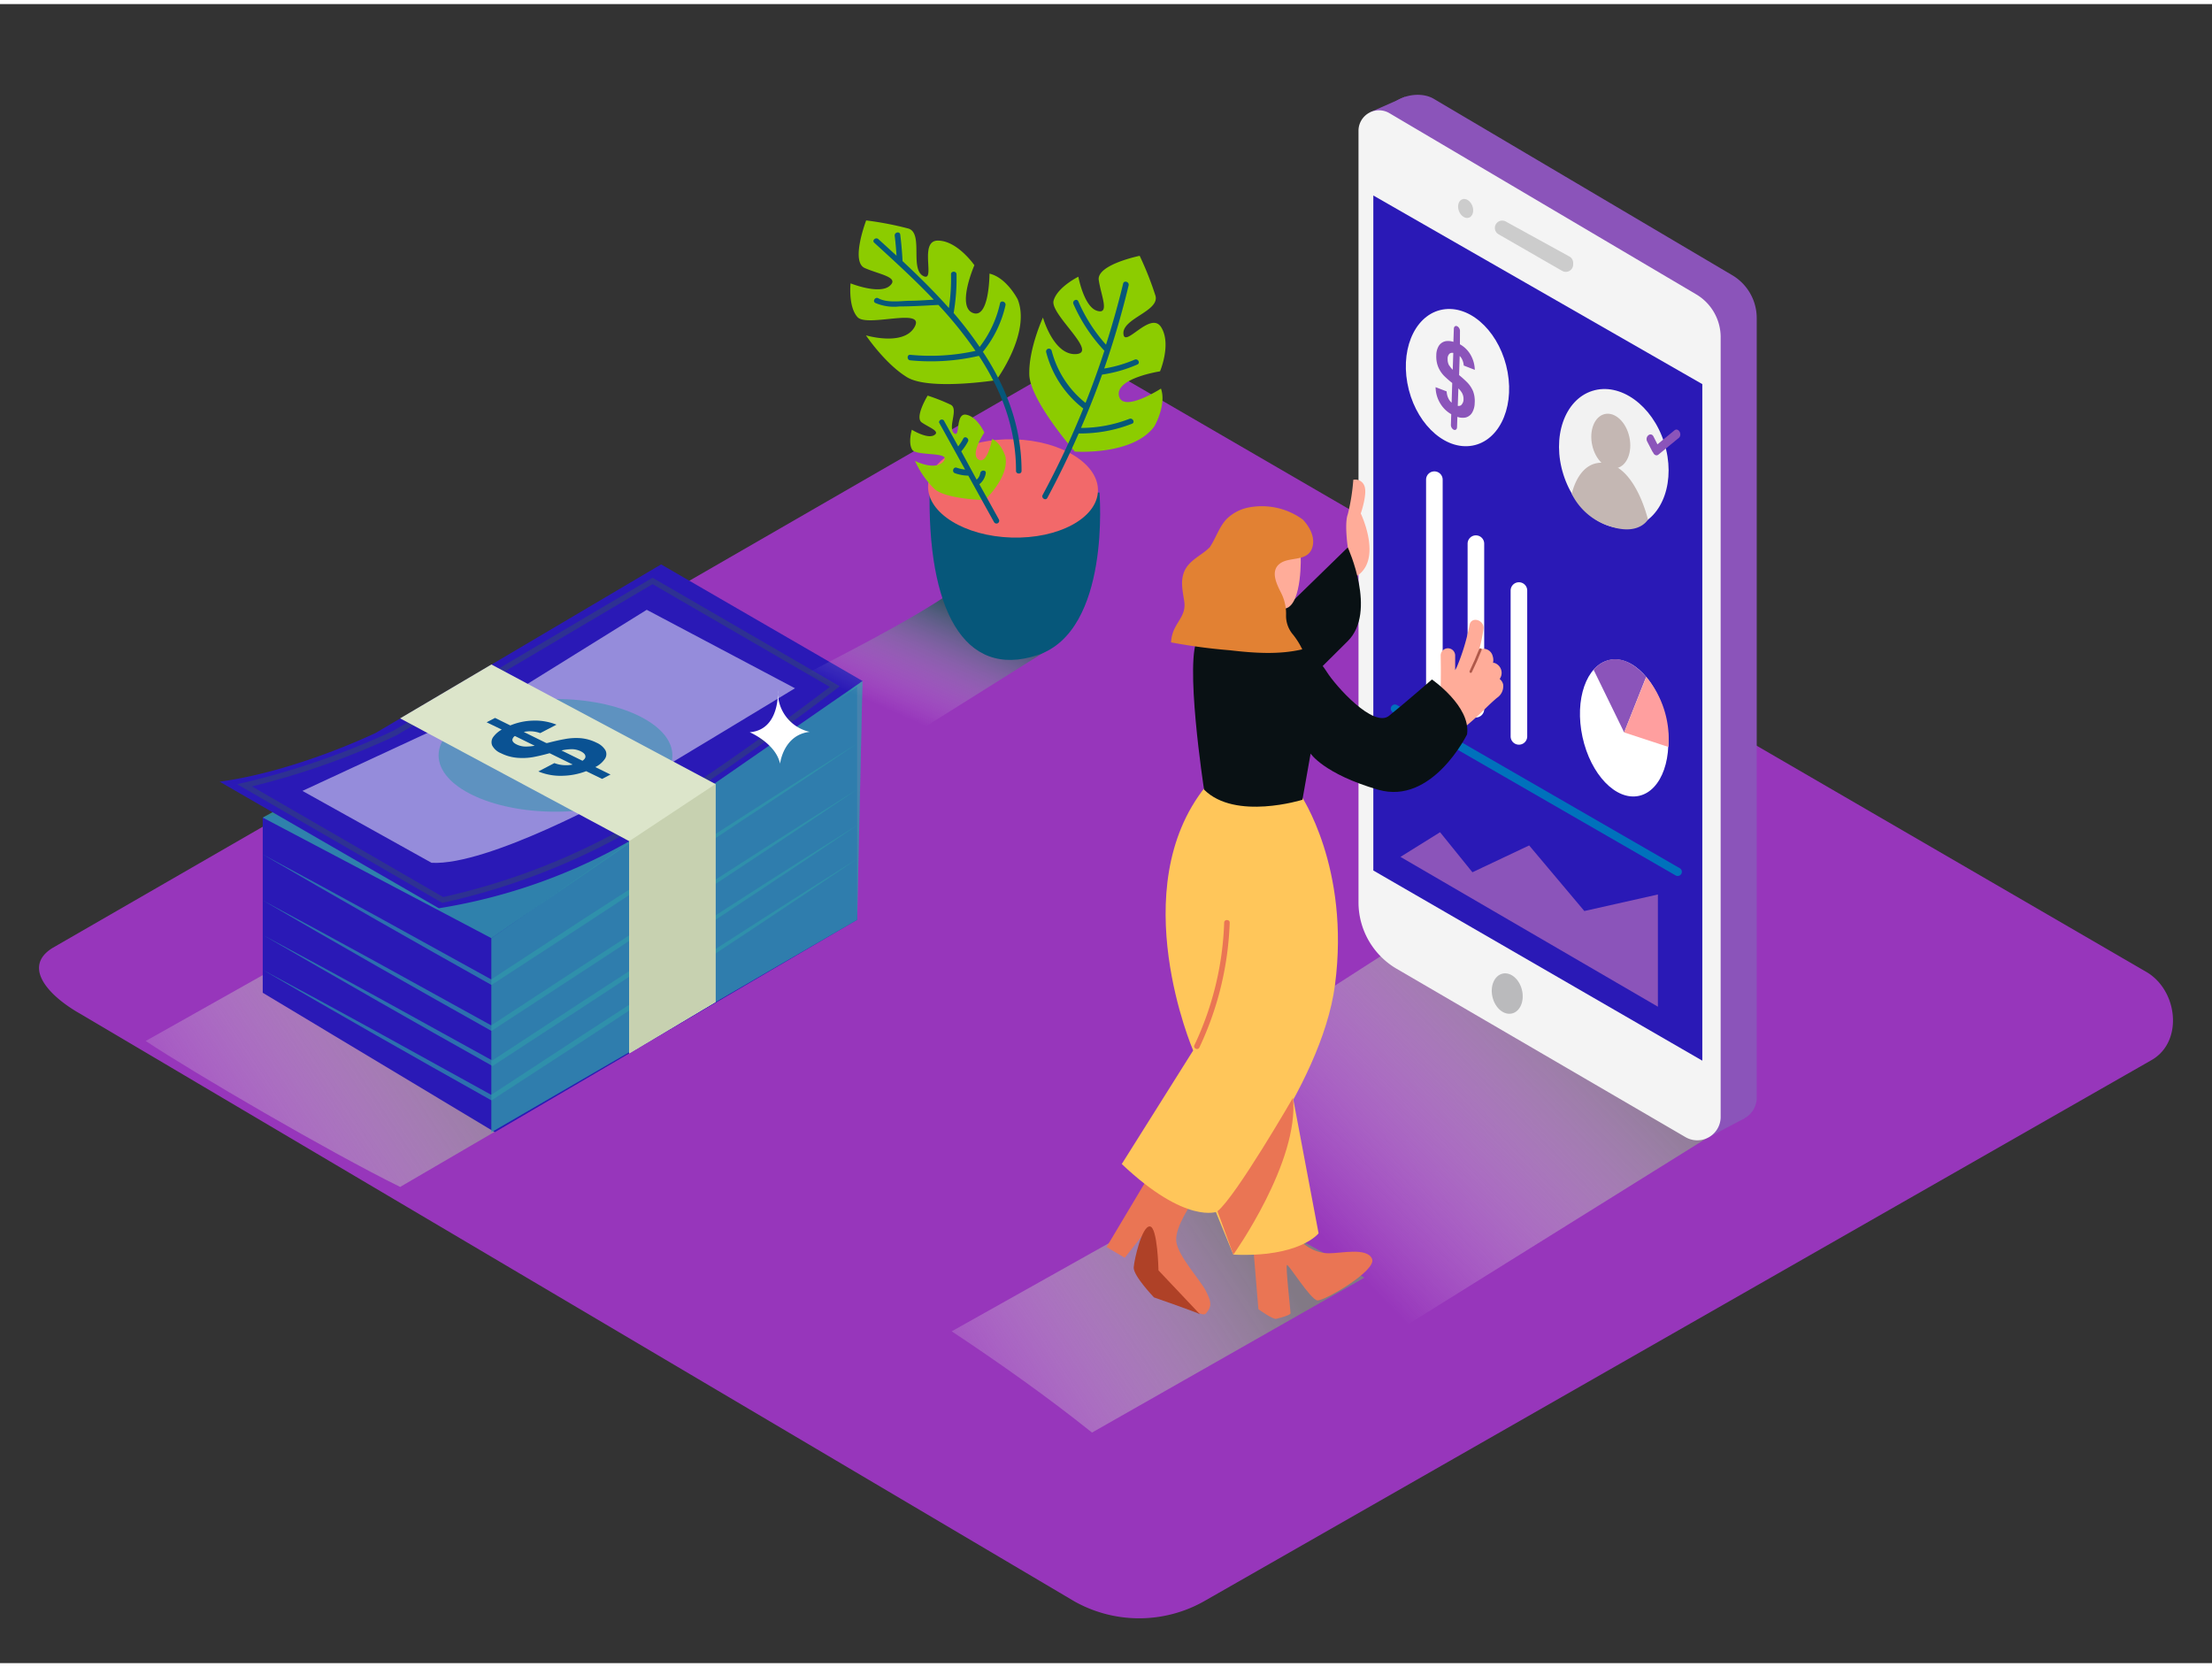 <svg xmlns="http://www.w3.org/2000/svg" xmlns:xlink="http://www.w3.org/1999/xlink" viewBox="0 0 400 300" width="406" height="306" class="illustration styles_illustrationTablet__1DWOa"><rect x="0" y="0" width="400" height="300" fill="#333333" stroke="none"/><defs><linearGradient id="linear-gradient" x1="26.16" y1="217.47" x2="91.8" y2="174.43" gradientUnits="userSpaceOnUse"><stop offset="0" stop-color="#fff" stop-opacity="0"></stop><stop offset="0.99" stop-color="gray"></stop></linearGradient><linearGradient id="linear-gradient-2" x1="237.31" y1="221.2" x2="287.75" y2="172.23" xlink:href="#linear-gradient"></linearGradient><linearGradient id="linear-gradient-3" x1="168.46" y1="262.02" x2="228.25" y2="222.82" xlink:href="#linear-gradient"></linearGradient><linearGradient id="linear-gradient-4" x1="167.91" y1="128.42" x2="158.9" y2="108.34" gradientTransform="matrix(-1, 0, 0, 1, 330.32, 0)" gradientUnits="userSpaceOnUse"><stop offset="0" stop-color="#fff" stop-opacity="0"></stop><stop offset="1" stop-color="#006837"></stop></linearGradient></defs><title>PP</title><g style="isolation: isolate;"><g id="Layer_2" data-name="Layer 2"><path d="M194.28,288.83,14.56,182.61c-5.72-3.21-10.63-8.49-5.05-11.94l180.37-104c2.71-1.68,6.82-2.78,9.57-1.18L388.11,175c5.72,3.32,6.75,12.6,1,15.93L218,288.66A23.9,23.9,0,0,1,194.28,288.83Z" fill="#9736bb"></path><path d="M72.36,213.89l43.52-25.39c-10.2-6.91-32.31-19.7-41.14-28.23L26.35,187.5C35,193.26,59.72,207.67,72.36,213.89Z" opacity="0.91" fill="url(#linear-gradient)" style="mix-blend-mode: multiply;"></path><polygon points="155 123.22 47.51 147.1 47.51 178.78 89.49 203.99 155 165.59 155 123.22" fill="#2a19b6"></polygon><polyline points="155.38 123.16 88.86 168.91 47.51 147.1 78.69 130.1" fill="#3099aa" opacity="0.81"></polyline><path d="M39.72,140.61l39.64,22.89a101.83,101.83,0,0,0,34.42-12.12C131.52,141.25,156,122.42,156,122.42l-36.45-21.1L68,131.76S53.72,138.71,39.72,140.61Z" fill="#2a19b6"></path><path d="M44.23,141.27,80.06,162a121.49,121.49,0,0,0,32.78-12.41c16-9.15,38.12-26.17,38.12-26.17L118,104.31l-46.6,27.51A139.28,139.28,0,0,1,44.23,141.27Z" fill="none" stroke="#2e3192" stroke-miterlimit="10"></path><polygon points="88.86 168.91 88.86 203.99 155 165.59 155.96 122.42 88.86 168.91" fill="#3099aa" opacity="0.54"></polygon><polygon points="88.86 168.91 88.86 203.99 155 165.59 155.96 122.42 88.86 168.91" fill="#3099aa" opacity="0.54"></polygon><path d="M92.42,124.77l24.53-15.24,26.81,14.19s-28,16.94-30.11,18.12-25.4,14-35.61,13.44l-23.35-13Z" fill="#fff" opacity="0.5"></path><ellipse cx="100.45" cy="135.85" rx="21.14" ry="10.19" fill="#3099aa" opacity="0.54"></ellipse><path d="M47.51,153.76q10.44,5.6,20.82,11.3t20.74,11.44h-.44l16.52-10.82L121.72,155l16.61-10.67Q146.65,139,155,133.71q-8.17,5.54-16.39,11l-16.46,10.91-16.51,10.83L89.09,177.23l-.21.14-.22-.12Q78.32,171.46,68,165.57T47.51,153.76Z" fill="#3099aa" opacity="0.68"></path><path d="M47.51,162.07q10.44,5.6,20.82,11.3t20.74,11.44h-.44L105.15,174l16.57-10.75,16.61-10.67Q146.64,147.27,155,142q-8.17,5.54-16.39,11l-16.46,10.91-16.51,10.83L89.09,185.54l-.21.14-.22-.12Q78.32,179.77,68,173.88T47.51,162.07Z" fill="#3099aa" opacity="0.68"></path><path d="M47.7,168.42q10.44,5.6,20.82,11.3t20.74,11.44h-.44l16.52-10.82,16.57-10.75,16.61-10.67q8.32-5.32,16.68-10.57-8.17,5.54-16.39,11l-16.46,10.91-16.51,10.83L89.28,191.89l-.21.14-.22-.12q-10.33-5.79-20.61-11.67T47.7,168.42Z" fill="#3099aa" opacity="0.68"></path><path d="M47.51,174.63q10.44,5.6,20.82,11.3t20.74,11.44h-.44l16.52-10.82,16.57-10.75,16.61-10.67q8.32-5.32,16.68-10.57-8.17,5.54-16.39,11L122.15,176.5l-16.51,10.83L89.09,198.1l-.21.14-.22-.12Q78.32,192.33,68,186.45T47.51,174.63Z" fill="#3099aa" opacity="0.68"></path><polygon points="72.36 129.16 113.78 151.37 113.78 189.75 129.38 180.47 129.38 141.04 88.86 119.42 72.36 129.16" fill="#dce5ca"></polygon><polygon points="113.78 151.37 129.38 141.04 129.38 180.47 113.78 189.75 113.78 151.37" fill="#c7d1b0"></polygon><path d="M104.95,132.74a8,8,0,0,1,2.92.82,3.51,3.51,0,0,1,1.58,1.32,1.51,1.51,0,0,1-.07,1.61,4.49,4.49,0,0,1-1.73,1.48l2.75,1.35-1.52.79L106,138.71a12.72,12.72,0,0,1-4.17.83,10.47,10.47,0,0,1-4.48-.78l2.9-1.51a5.8,5.8,0,0,0,1.89.38,5.5,5.5,0,0,0,1.42-.12l-4.17-2.05c-1.2.33-2.23.57-3.07.72a11.13,11.13,0,0,1-2.8.11,8.08,8.08,0,0,1-2.94-.83,3.09,3.09,0,0,1-1.58-1.4,1.58,1.58,0,0,1,.24-1.59,4.86,4.86,0,0,1,1.49-1.28L88,129.87l1.52-.79,2.76,1.36a11.46,11.46,0,0,1,4.1-.87,10.41,10.41,0,0,1,4.25.73l-2.94,1.53A5.41,5.41,0,0,0,96,131.5a4.88,4.88,0,0,0-1.28.12l4.06,2,.18,0q1.85-.48,3.16-.71A11,11,0,0,1,104.95,132.74Zm.91,3.3c0-.35-.3-.65-.85-.93a3.72,3.72,0,0,0-1.75-.37,9.74,9.74,0,0,0-1.73.22l3.8,1.87c.36-.25.55-.52.54-.79m-9.18-1.93-3.58-1.76a1,1,0,0,0-.46.68c0,.31.25.6.79.86a3.79,3.79,0,0,0,1.71.37,9.51,9.51,0,0,0,1.55-.15" fill="#0a5293"></path><path d="M209.84,212.81c4.72,1.45,4.26,6.3,9.11,7.28,3,.6,3.81,7.47,6.8,7.69l20.91,15.91,62-38.63-58.17-33.42-50,32.15C208.26,209.51,200.72,210,209.84,212.81Z" opacity="0.91" fill="url(#linear-gradient-2)" style="mix-blend-mode: multiply;"></path><polyline points="254.06 16.77 247.78 19.55 253.82 22.21 255.28 19.09" fill="#8b54ba"></polyline><path d="M311.33,201.42,259.12,171a13.92,13.92,0,0,1-6.91-12L250.52,20.76c0-3.63,5.63-5.47,8.75-3.63l54,31.91a9,9,0,0,1,4.4,7.71v141A4.23,4.23,0,0,1,311.33,201.42Z" fill="#8b54ba"></path><polyline points="315.51 201.46 308.69 205.06 309.48 200.31 314.22 199.45" fill="#8b54ba"></polyline><path d="M304.78,204.88l-52.21-30.43a13.92,13.92,0,0,1-6.91-12V22.9a3.7,3.7,0,0,1,5.58-3.18L306.75,52.5a9,9,0,0,1,4.4,7.71v141A4.23,4.23,0,0,1,304.78,204.88Z" fill="#f4f4f4"></path><polygon points="307.83 68.72 248.34 34.61 248.34 156.67 307.83 191.06 307.83 68.72" fill="#2a19b6"></polygon><ellipse cx="272.55" cy="178.94" rx="2.74" ry="3.7" transform="translate(-34.1 68.18) rotate(-13.43)" fill="#bababc"></ellipse><path d="M270.32,40.48h0a1.33,1.33,0,0,0,.67,1.15l11.49,6.61a1.33,1.33,0,0,0,2-1.15V46.8a1.33,1.33,0,0,0-.69-1.16l-11.49-6.32A1.33,1.33,0,0,0,270.32,40.48Z" fill="#ccc"></path><ellipse cx="265.04" cy="36.97" rx="1.3" ry="1.77" transform="translate(3.64 94.28) rotate(-20.31)" fill="#ccc"></ellipse><ellipse cx="291.83" cy="82.2" rx="9.56" ry="12.85" transform="translate(-11.19 92.24) rotate(-17.63)" fill="#f2f2f2"></ellipse><ellipse cx="291.28" cy="79.03" rx="3.44" ry="5.01" transform="translate(-10.14 63.7) rotate(-12.27)" fill="#c4b7b3"></ellipse><path d="M298,93.21s-2.07-9.05-7.28-10.15-6.49,5.52-6.49,5.52a11.51,11.51,0,0,0,6.89,5.85C296.38,96.19,298,93.21,298,93.21Z" fill="#c4b7b3"></path><path d="M302.78,77.09l-3.06,2.52L299,78.19c-.46-.9-1.6,0-1.14.9l.93,1.8a.75.75,0,0,0,.13.17c.16.43.59.73,1,.39l3.66-3C304.29,77.84,303.5,76.49,302.78,77.09Z" fill="#8b54ba"></path><path d="M257.88,86v37a1.5,1.5,0,0,0,3,0V86a1.5,1.5,0,0,0-3,0Z" fill="#fff"></path><path d="M265.39,97.57v29.93a1.5,1.5,0,0,0,3,0V97.57a1.5,1.5,0,0,0-3,0Z" fill="#fff"></path><path d="M273.17,106.05v26.37a1.5,1.5,0,0,0,3,0V106.05a1.5,1.5,0,0,0-3,0Z" fill="#fff"></path><ellipse cx="293.7" cy="130.9" rx="7.71" ry="12.57" transform="translate(-21.11 65.4) rotate(-12.27)" fill="#fff"></ellipse><path d="M293.7,131.7l-5.53-11.33s3.89-5.07,9.51,1.29Z" fill="#8b54ba"></path><path d="M293.7,131.7l8,2.63a17.62,17.62,0,0,0-4-12.66Z" fill="#ff9f9f"></path><path d="M251.83,128.06,303,157.56a.75.75,0,0,0,.76-1.3l-51.13-29.5a.75.75,0,0,0-.76,1.3Z" fill="#0071bc"></path><polygon points="253.25 154.21 260.41 149.75 266.26 156.99 276.52 152.14 286.5 164 299.8 161.01 299.8 181.3 253.25 154.21" fill="#8b54ba"></polygon><path d="M140.67,124.08s.46,7.15-5.1,7.59c0,0,4.71,2,5.49,5.69,0,0,.58-5.22,5.36-5.76A7.35,7.35,0,0,1,140.67,124.08Z" fill="#fff"></path><path d="M197.47,258.31l49.24-28c-10.2-6.91-17.71-8.74-26.54-17.27L172.1,240C180.8,245.78,189.34,251.8,197.47,258.31Z" opacity="0.91" fill="url(#linear-gradient-3)" style="mix-blend-mode: multiply;"></path><path d="M243.72,98.21s-.63-4.29,0-5.94a36,36,0,0,0,1-6.25,1.74,1.74,0,0,1,2,1.09c.6,1.44-.65,5-.65,5s3.56,7.38,0,10.75S243.72,98.21,243.72,98.21Z" fill="#ffac99"></path><path d="M220.11,121.25l23.61-23s5.35,11.62,0,16.94L222.06,136.7" fill="#091114"></path><path d="M215.7,216.54s-3.26,4.52-3,7.16,4.42,7.1,5.36,9,1.19,2.72,0,4.09-11.35-7.48-11.59-8.9S207.9,221,207.9,221l-4.51,5.7-3.29-1.94,7-11.73" fill="#ea7554"></path><path d="M217,236.93c-.28-.27-8.32-3.06-8.32-3.06s-3.78-3.94-3.67-5.44,1.49-7.46,2.91-7.4,1.57,7.95,1.57,7.95Z" fill="#af4127"></path><path d="M226.56,224l1,12s2.6,1.9,3.24,1.74,2.55-.66,2.57-1-.92-8.51-.65-8.73,4.26,6.27,5.51,6.4,10.8-5.42,9.88-7.52-5.53-1-7.81-1-5.42-1.32-7.13-5.23" fill="#ea7554"></path><path d="M232.61,191.4l5.83,30.88s-3.37,4.4-15.41,3.85l-9-21.9" fill="#ffc65a"></path><path d="M235.19,143s9,13.11,6.22,34.34c-2.45,18.82-21.24,41-21.24,41s-5.62,2.48-17.32-8.59l12.91-20.53S203.18,160,218,141.5" fill="#ffc65a"></path><path d="M260.52,117.8a1.31,1.31,0,0,1,2.62,0c0,.88,0,1.77,0,2.65.1-.19.2-.38.3-.57a37.85,37.85,0,0,0,2.29-7.58c.32-1.69,2.75-.93,2.53.7a26.32,26.32,0,0,1-.8,3.77l.26-.11a1.72,1.72,0,0,1,2.2,1.22,2.43,2.43,0,0,1,.07,1.24l.2,0a1.9,1.9,0,0,1,1,2.92,1.74,1.74,0,0,1,.63,1,2.53,2.53,0,0,1-1.12,2.41c-.9.75-1.88,1.72-2.71,2.53-1.08,1.05-2.31,2.1-3.32,2.94s-2.68-1.94-2.7-2.88a1.2,1.2,0,0,1-1.57-1.22Q260.62,122.33,260.52,117.8Z" fill="#ffac99"></path><path d="M265.76,120.59q.93-1.94,1.71-3.93c.11-.28.57-.16.46.13q-.81,2.06-1.76,4C266,121.11,265.63,120.87,265.76,120.59Z" fill="#af594a"></path><path d="M233.82,114s4.38,4,6.07,6.7,8.49,10.24,11.29,8,7.76-6.57,7.76-6.57,7.08,4.87,6.35,9.93c0,0-6.29,12.84-16.08,10S237,135.53,237,135.53l-1.48,8.35s-12.16,3.81-17.79-1.84c0,0-3.7-24-1-27.58" fill="#091114"></path><path d="M235.18,99.47c.09.28.3,9-2.66,9.81s-8-1.24-9.3-4,.56-11.55,5.23-12.06S234.34,96.93,235.18,99.47Z" fill="#ffac99"></path><path d="M231.58,101.08c-2,1.32-.71,3.83.11,5.44a8.35,8.35,0,0,1,.87,4,5.21,5.21,0,0,0,1.27,3.51,13.87,13.87,0,0,1,1.66,2.65c-4.26,1-8.74.67-13.08.17a101.45,101.45,0,0,1-10.65-1.43,6.42,6.42,0,0,1,.5-2.19c.84-1.92,2.22-2.95,1.89-5.21-.25-1.74-.7-3.46-.09-5.18s2.13-2.6,3.57-3.66a9.14,9.14,0,0,0,1.17-1l.31-.52c.86-1.46,1.48-3.22,2.63-4.47A7.73,7.73,0,0,1,225.94,91a12.56,12.56,0,0,1,9.63,2.2s2.54,2.44,1.74,5.05S233.33,99.9,231.58,101.08Z" fill="#e28133"></path><path d="M233.81,197.77s-10.29,17.81-13.65,20.52l2.87,7.84S235,209.35,233.81,197.77Z" fill="#ea7554"></path><path d="M216,188.23a56.08,56.08,0,0,0,5.37-22.14c0-.61,1-.61,1,0a57.29,57.29,0,0,1-5.5,22.62C216.52,189.26,215.71,188.78,216,188.23Z" fill="#ea7554"></path><path d="M272.63,66.57c1.23,6.83-1.83,12.8-6.84,13.34s-10.07-4.57-11.3-11.4,1.83-12.8,6.84-13.34S271.4,59.74,272.63,66.57Z" fill="#f4f4f4"></path><path d="M266.67,72.16a3.52,3.52,0,0,1-.44,1.68,1.91,1.91,0,0,1-1.17.91,2.83,2.83,0,0,1-1.52-.11l-.06,1.81c0,.53-.34.65-.64.5a1,1,0,0,1-.47-.92l.06-1.87a5.45,5.45,0,0,1-1.95-1.89,5.81,5.81,0,0,1-.88-3l2,.77a3.25,3.25,0,0,0,.34,1.31,2.38,2.38,0,0,0,.56.73l.11-3.56a16.88,16.88,0,0,1-1.52-1.34,5.18,5.18,0,0,1-1-1.52,5,5,0,0,1-.36-2.17,3.2,3.2,0,0,1,.48-1.73,1.91,1.91,0,0,1,1.2-.8,3,3,0,0,1,1.41.12l.08-2.32c0-.52.35-.65.64-.49a1,1,0,0,1,.47.92L264,61.52a5,5,0,0,1,1.85,1.77,5.74,5.74,0,0,1,.84,2.85l-2-.78a3.07,3.07,0,0,0-.32-1.17,2.26,2.26,0,0,0-.41-.56l-.11,3.46a17.92,17.92,0,0,1,1.53,1.38,5.23,5.23,0,0,1,1,1.54A5,5,0,0,1,266.67,72.16Zm-2.41.31a1.37,1.37,0,0,0,.39-1,2.2,2.2,0,0,0-.31-1.22,4.17,4.17,0,0,0-.62-.76l-.11,3.16a.81.81,0,0,0,.65-.15m-2.19-7.16a4.39,4.39,0,0,0,.63.79l.1-3.05a.85.85,0,0,0-.65.11,1.19,1.19,0,0,0-.37,1,2.19,2.19,0,0,0,.29,1.19" fill="#8b54ba"></path><path d="M172.45,106.07l18,10.1-23.18,14.54h-.6c-9.38-5.17-17.62-3.69-24.29-7.81C151,118.3,164.47,111.69,172.45,106.07Z" opacity="0.63" fill="url(#linear-gradient-4)" style="mix-blend-mode: multiply;"></path><path d="M198.82,88.33s2.11,25-11.22,29.4-20-8.36-19.48-30.38" fill="#06577a"></path><ellipse cx="183.47" cy="87.84" rx="8.88" ry="15.36" transform="matrix(0.03, -1, 1, 0.03, 89.84, 268.42)" fill="#f2696a"></ellipse><path d="M180.16,68s6.3-8.51,3.87-14.61c0,0-2-3.93-5.1-4.65,0,0,0,8.26-3,7.11s.27-8.63.27-8.63-3.09-4.47-6.62-4.45-.25,7.71-2.66,6.38.09-7.71-2.65-8.56a58.06,58.06,0,0,0-7.64-1.47s-2.85,7.44-.27,8.6,6.4,1.65,4.51,3.25-7.06-.47-7.06-.47-.46,4.22,1.26,6.11,12.29-1.83,10.33,1.75-8.81,1.54-8.81,1.54S160,65,164,67.46,180.16,68,180.16,68Z" fill="#8ccc00"></path><path d="M178.06,89.7s4.49-4.16,3.75-7.88c0,0-.74-2.45-2.4-3.18,0,0-.86,4.69-2.46,3.72S178,77.48,178,77.48s-1.27-2.87-3.29-3.23-1,4.35-2.19,3.34.87-4.37-.59-5.14a33.54,33.54,0,0,0-4.18-1.65s-2.41,3.92-1.07,4.85,3.46,1.62,2.21,2.32-4-1-4-1-.71,2.35.06,3.6,7.17.27,5.68,2.1-5.17-.07-5.17-.07A16.35,16.35,0,0,0,169,87.69C171,89.51,178.06,89.7,178.06,89.7Z" fill="#8ccc00"></path><path d="M194.36,80.92s10.56.75,14.4-4.59c0,0,2.22-3.84,1.18-6.8,0,0-6.94,4.47-7.6,1.29s7.43-4.41,7.43-4.41,2.11-5,.19-8-6.64,3.94-6.81,1.18,6.55-4.06,5.8-6.84a58.06,58.06,0,0,0-2.86-7.23s-7.81,1.59-7.4,4.39,2.05,6.29-.32,5.55S195,49.3,195,49.3s-3.81,1.88-4.48,4.34,8.15,9.38,4.08,9.65-6-6.61-6-6.61S186,62.3,186.13,67,194.36,80.92,194.36,80.92Z" fill="#8ccc00"></path><path d="M158.83,42.5q1.64,1.48,3.29,3c-.08-1.2-.18-2.4-.33-3.6-.08-.63.89-.87,1-.24q.3,2.4.42,4.82c2.88,2.69,5.74,5.51,8.38,8.48a35.69,35.69,0,0,0,.38-6.1c0-.64,1-.61,1,0a36.71,36.71,0,0,1-.52,7A69.17,69.17,0,0,1,177.15,62a19.81,19.81,0,0,0,3.68-7.87c.14-.63,1.09-.33,1,.3a20.49,20.49,0,0,1-4,8.34.51.51,0,0,1-.1.09c4.2,6.37,7,13.45,7,21.56,0,.64-1,.61-1,0,0-7.8-2.68-14.65-6.71-20.81a38.56,38.56,0,0,1-12.42.81c-.64-.06-.61-1.06,0-1a37.78,37.78,0,0,0,11.8-.71,72.53,72.53,0,0,0-6.7-8.31l-.09,0c-2.34.13-4.68.27-7,.28a8.55,8.55,0,0,1-4.33-.64c-.57-.31,0-1.15.53-.85,1.59.86,3.86.51,5.59.46,1.48,0,3-.12,4.45-.2-3.45-3.64-7.16-7-10.75-10.29C157.62,42.75,158.35,42.07,158.83,42.5Z" fill="#06577a"></path><path d="M189.18,62.94a.5.5,0,0,1,1-.24,17.71,17.71,0,0,0,6.12,9.42q1.85-4.66,3.41-9.43a29.87,29.87,0,0,1-5.6-8.46c-.26-.59.62-1.07.88-.48A29.1,29.1,0,0,0,200,61.59c1.16-3.64,2.2-7.33,3.1-11.05.15-.63,1.11-.33,1,.3q-1.84,7.65-4.42,15.06a23.45,23.45,0,0,0,5.51-1.61c.59-.25,1.07.62.48.88A24.53,24.53,0,0,1,199.29,67h0c-1.16,3.26-2.44,6.47-3.81,9.64A24.18,24.18,0,0,0,204.23,75c.59-.23,1.08.65.48.88a25.51,25.51,0,0,1-9.65,1.76q-2.6,5.93-5.67,11.66c-.31.57-1.15,0-.85-.53a156.06,156.06,0,0,0,7.35-15.64h0A18.81,18.81,0,0,1,189.18,62.94Z" fill="#06577a"></path><path d="M170.67,75.28l2.6,4.7a8.62,8.62,0,0,0,.92-1.41c.3-.57,1.14,0,.85.53a9.53,9.53,0,0,1-1.21,1.78l0,0L176.61,86a2,2,0,0,0,.65-1.18c.1-.63,1.1-.6,1,0a3.15,3.15,0,0,1-1.16,2l3.53,6.37a.5.5,0,0,1-.88.48l-4.65-8.4a7.47,7.47,0,0,1-2.42-.44c-.6-.22-.31-1.18.3-1a6.65,6.65,0,0,0,1.54.34l-4.71-8.51A.5.5,0,0,1,170.67,75.28Z" fill="#06577a"></path></g></g></svg>